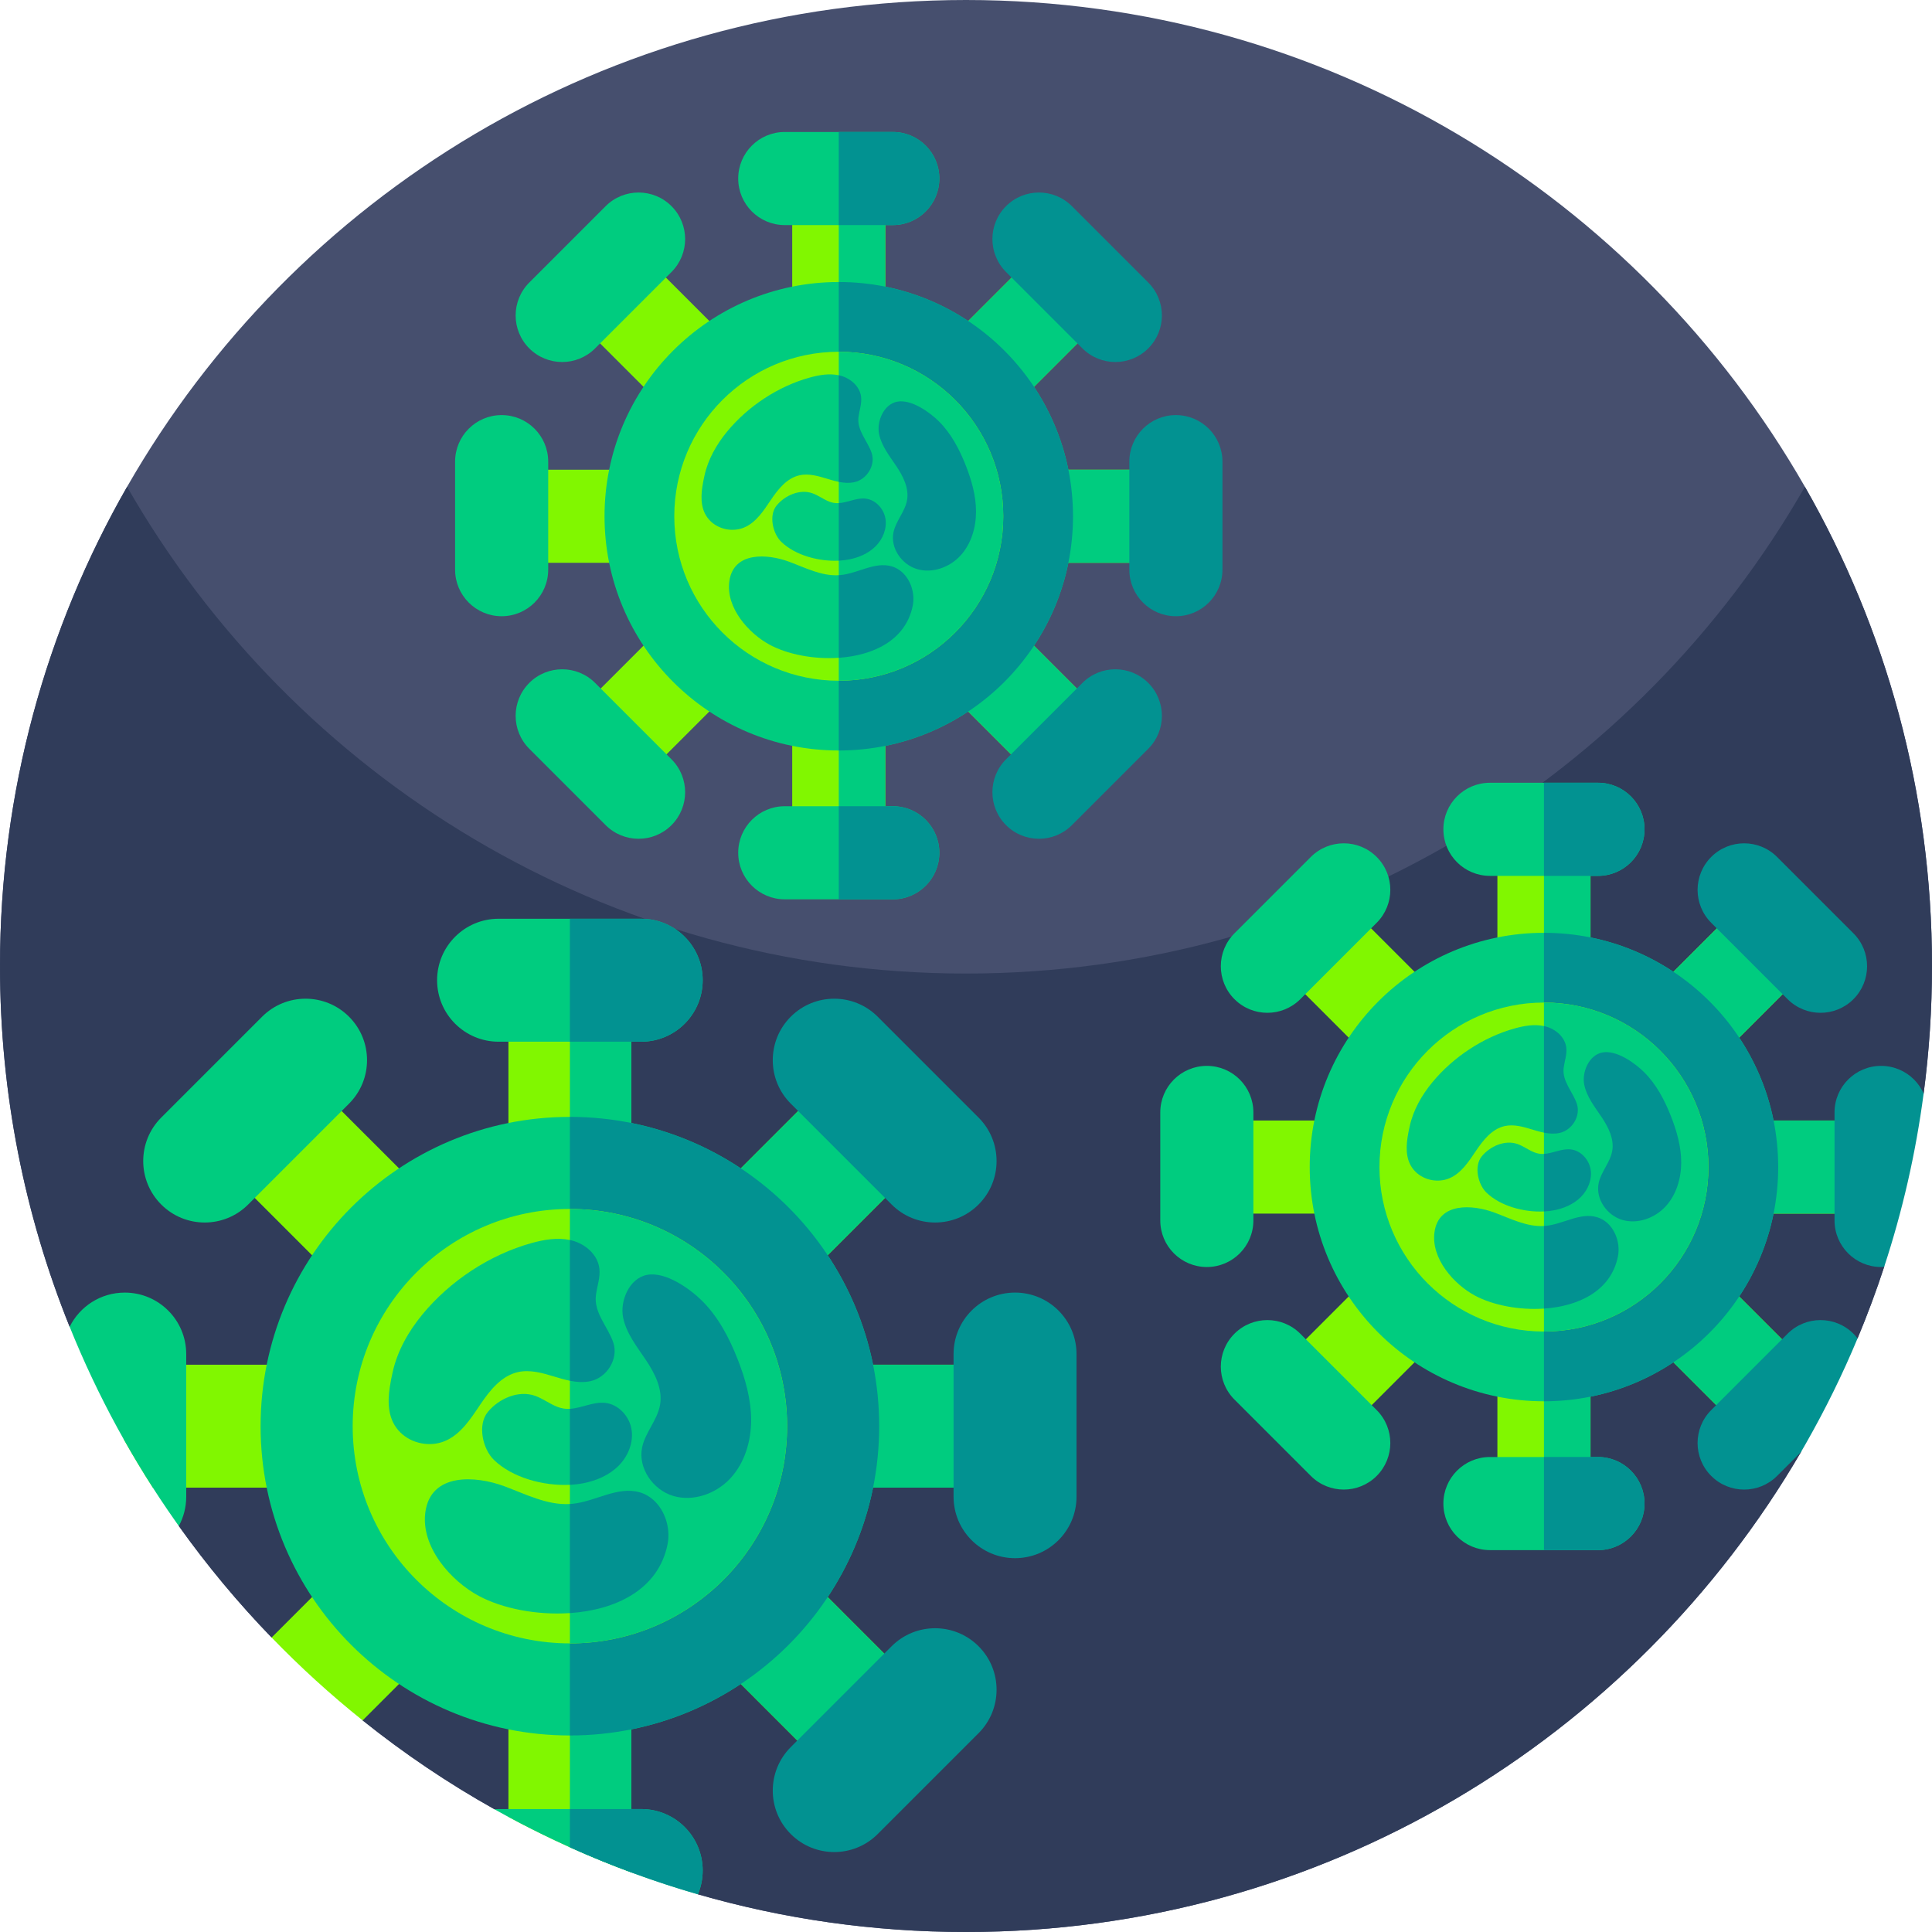 <svg id="Capa_1" enable-background="new 0 0 512 512" height="512" viewBox="0 0 512 512" width="512" xmlns="http://www.w3.org/2000/svg"><g><path d="m512 256c0 11.46-.76 22.75-2.22 33.81-5.78 0-10.46 4.68-10.46 10.46v35.47c-2.1 6.43-4.46 12.75-7.05 18.95-8.28 0-15 6.72-15 15v15.12c-44.37 76.07-126.85 127.19-221.27 127.19-24.65 0-48.49-3.49-71.04-9.99-7.98-10.94-20.1-18.12-33.53-19.88l-20.4-2.67h-.01c-12.31-6.9-23.98-14.78-34.92-23.54 0-12.13-9.83-21.96-21.96-21.96h-2.15c-8.92-9.21-17.14-19.09-24.6-29.55l-4.53-31.64c-1.73-12.14-12.13-21.16-24.4-21.16-11.91-29.54-18.46-61.81-18.46-95.61 0-46.22 12.25-89.57 33.68-127 44.12-77.07 127.16-129 222.32-129s178.2 51.93 222.32 129c21.43 37.43 33.68 80.78 33.68 127z" fill="#464f6e"/><path d="m512 256c0 11.46-.75 22.74-2.22 33.81-5.78 0-10.46 4.68-10.46 10.46v35.47c-2.11 6.43-4.46 12.76-7.05 18.95-8.28 0-15 6.72-15 15v15.12c-44.37 76.07-126.86 127.19-221.27 127.19-24.65 0-48.48-3.48-71.04-9.99-7.98-10.94-20.1-18.12-33.53-19.88l-20.41-2.67c-12.3-6.89-23.98-14.77-34.92-23.54 0-12.13-9.83-21.96-21.96-21.96h-2.16c-8.91-9.21-17.13-19.09-24.59-29.55l-4.53-31.64c-1.73-12.14-12.13-21.16-24.4-21.16-11.91-29.54-18.46-61.81-18.46-95.61 0-46.22 12.25-89.57 33.68-127 44.12 77.07 127.16 129 222.32 129s178.2-51.93 222.32-129c21.43 37.43 33.68 80.78 33.68 127z" fill="#303c5a"/><g><g><g><path d="m269.21 394.24h-78.85l55.75 55.76-23.04 23.04-55.75-55.76v78.85h-.21c-5.45-2.01-10.81-4.21-16.08-6.58-5.54-2.5-10.97-5.17-16.29-8.05v-64.22l-38.64 38.64c-8.5-6.8-16.56-14.14-24.12-21.96l39.72-39.72h-71.2c-2.67-4.15-5.22-8.39-7.65-12.7v-19.88h78.85l-55.76-55.76 23.04-23.03 55.76 55.75v-78.85h32.58v78.85l55.75-55.75 23.04 23.03-55.75 55.76h78.85z" fill="#81f700"/><path d="m269.21 394.24h-78.85l55.75 55.76-23.04 23.04-55.75-55.76v78.85h-.21c-5.45-2.01-10.81-4.21-16.08-6.58v-229.78h16.29v78.85l55.75-55.75 23.04 23.03-55.75 55.76h78.85z" fill="#00cc7f"/><g><path d="m232.993 377.952c0 45.269-36.697 81.966-81.965 81.966-45.269 0-81.966-36.697-81.966-81.966s36.697-81.966 81.966-81.966c45.268-.001 81.965 36.697 81.965 81.966z" fill="#00cc7f"/><path d="m232.993 377.952c0 45.269-36.697 81.966-81.965 81.966v-163.933c45.268 0 81.965 36.698 81.965 81.967z" fill="#029291"/><path d="m208.589 377.952c0 31.791-25.772 57.561-57.561 57.561-31.791 0-57.563-25.77-57.563-57.561s25.772-57.563 57.563-57.563c31.789 0 57.561 25.772 57.561 57.563z" fill="#81f700"/><path d="m208.589 377.952c0 31.791-25.772 57.561-57.561 57.561v-115.124c31.789 0 57.561 25.772 57.561 57.563z" fill="#00cc7f"/><g><path d="m156.433 366.031c-1.788.381-3.603.243-5.404-.118-1.407-.282-2.804-.7-4.171-1.115-3.114-.947-6.401-1.893-9.578-1.183-4.433.99-7.52 4.915-10.055 8.685-2.537 3.769-5.168 7.871-9.363 9.611-3.9 1.618-8.724.684-11.738-2.271-3.312-3.244-3.466-7.722-2.827-12.034.198-1.341.472-2.665.752-3.931 1.256-5.685 4.218-10.874 7.894-15.336 7.314-8.876 17.827-15.834 28.926-18.914 3.305-.916 6.819-1.519 10.159-.806.206.042.412.092.618.146 3.521.932 6.745 3.746 7.192 7.361.292 2.365-.593 4.698-.906 7.058-.626 4.751 3.213 8.431 4.612 12.655 1.41 4.266-1.68 9.25-6.111 10.192z" fill="#00cc7f"/><path d="m176.904 409.282c-2.44 12.073-13.843 17.39-25.876 18.202-8.77.595-17.873-1.203-24.085-4.521-7.448-3.978-15.485-13.02-14.216-22.243 1.441-10.478 13.294-9.692 20.964-6.837 5.66 2.106 11.352 5.054 17.336 4.696.219-.011.438-.029.656-.05 6.077-.608 11.963-4.737 17.836-3.056 1.386.396 2.613 1.11 3.657 2.046 3.109 2.789 4.579 7.552 3.728 11.763z" fill="#00cc7f"/><path d="m165.127 349.139c.842 4.197 3.63 7.684 6.017 11.237s4.516 7.72 3.776 11.936c-.709 4.039-3.923 7.272-4.755 11.287-1.132 5.464 2.879 11.235 8.225 12.833s11.394-.575 15.181-4.673 5.484-9.826 5.485-15.406-1.562-11.053-3.611-16.243c-2.219-5.621-5.091-11.104-9.376-15.365-3.227-3.209-9.661-7.823-14.592-6.89-4.722.895-7.224 6.929-6.35 11.284z" fill="#029291"/><path d="m163.965 388.412c-2.493 2.511-5.892 3.978-9.366 4.655-1.135.221-2.334.362-3.571.422-7.032.345-15.287-1.897-20.134-6.602-2.944-2.859-4.443-9.246-1.616-12.699 2.884-3.521 8.092-5.857 12.548-4.275 2.089.742 3.921 2.185 5.973 2.949.514.191 1.041.339 1.589.423s1.094.1 1.64.07c3.112-.178 6.189-1.918 9.337-1.58 3.519.376 6.405 3.503 6.988 6.993.584 3.489-.895 7.133-3.388 9.644z" fill="#00cc7f"/></g></g></g><g><g><path d="m186.22 259.77c0 4.5-1.824 8.572-4.77 11.52-2.949 2.947-7.021 4.771-11.52 4.771h-37.803c-8.996 0-16.291-7.293-16.291-16.291 0-4.498 1.824-8.572 4.772-11.519 2.949-2.949 7.021-4.772 11.519-4.772h37.803c8.997 0 16.29 7.294 16.29 16.291z" fill="#00cc7f"/></g><g><path d="m186.22 495.71c0 2.23-.45 4.36-1.26 6.3-18.98-5.47-37.05-13.08-53.94-22.55.37-.03.74-.04 1.11-.04h37.8c9 0 16.29 7.29 16.29 16.29z" fill="#00cc7f"/></g></g><g><g><path d="m236.291 319.207-26.731-26.731c-6.362-6.362-6.362-16.677 0-23.039 6.362-6.362 16.677-6.362 23.039 0l26.731 26.731c6.362 6.362 6.362 16.677 0 23.039-6.363 6.362-16.677 6.362-23.039 0z" fill="#029291"/></g></g><g><g><path d="m268.997 412.932c-8.997 0-16.291-7.294-16.291-16.291v-37.803c0-8.997 7.294-16.291 16.291-16.291 8.997 0 16.291 7.294 16.291 16.291v37.803c0 8.997-7.294 16.291-16.291 16.291z" fill="#029291"/></g><g><path d="m49.35 358.84v37.8c0 2.81-.71 5.46-1.96 7.77-.26-.36-.52-.72-.77-1.08-11.27-15.99-20.75-33.32-28.16-51.72 2.66-5.37 8.2-9.06 14.6-9.06 4.5 0 8.57 1.82 11.52 4.77s4.77 7.02 4.77 11.52z" fill="#00cc7f"/></g></g><g><g><path d="m209.56 486.042c-6.362-6.362-6.362-16.677 0-23.039l26.731-26.731c6.362-6.362 16.677-6.362 23.039 0 6.362 6.362 6.362 16.677 0 23.039l-26.731 26.731c-6.362 6.361-16.677 6.361-23.039 0z" fill="#029291"/></g><g><path d="m42.726 319.207c-6.362-6.362-6.362-16.677 0-23.039l26.731-26.731c6.362-6.362 16.677-6.362 23.039 0 6.362 6.362 6.362 16.677 0 23.039l-26.731 26.731c-6.362 6.362-16.677 6.362-23.039 0z" fill="#00cc7f"/></g></g><g fill="#029291"><path d="m151.028 365.913v-37.294c.206.042.412.092.618.146 3.521.932 6.745 3.746 7.192 7.361.292 2.365-.593 4.698-.906 7.058-.626 4.751 3.213 8.431 4.612 12.655 1.41 4.266-1.679 9.251-6.111 10.193-1.788.38-3.604.242-5.405-.119z"/><path d="m154.599 393.067c-1.135.221-2.334.362-3.571.422v-20.134c3.112-.178 6.189-1.918 9.337-1.58 3.519.376 6.405 3.503 6.988 6.993.584 3.49-.895 7.134-3.388 9.645-2.493 2.51-5.892 3.977-9.366 4.654z"/><path d="m176.904 409.282c-2.44 12.073-13.843 17.39-25.876 18.202v-28.905c.219-.011.438-.029.656-.05 6.077-.608 11.963-4.737 17.836-3.056 1.386.396 2.613 1.11 3.657 2.046 3.108 2.789 4.578 7.552 3.727 11.763z"/><path d="m186.22 495.71c0 2.23-.45 4.36-1.26 6.3-11.67-3.36-23-7.54-33.93-12.46v-10.13h18.9c9 0 16.29 7.29 16.29 16.29z"/><path d="m169.929 276.06h-18.901v-32.582h18.901c8.998 0 16.291 7.294 16.291 16.291 0 4.5-1.824 8.572-4.77 11.52-2.949 2.948-7.021 4.771-11.521 4.771z"/></g></g><g><g><path d="m311.784 149.151h-59.716l42.226 42.226-17.448 17.448-42.225-42.226v59.715h-24.675v-59.715l-42.226 42.226-17.448-17.448 42.226-42.226h-59.717v-24.675h59.717l-42.226-42.226 17.448-17.448 42.226 42.226v-59.717h24.675v59.717l42.225-42.226 17.448 17.448-42.226 42.226h59.716z" fill="#81f700"/><path d="m311.784 149.151h-59.716l42.226 42.226-17.448 17.448-42.225-42.226v59.715h-12.338v-179.003h12.338v59.717l42.225-42.226 17.448 17.448-42.226 42.226h59.716z" fill="#00cc7f"/><g><path d="m284.357 136.813c0 34.283-27.792 62.075-62.074 62.075-34.283 0-62.075-27.792-62.075-62.075s27.792-62.075 62.075-62.075c34.282 0 62.074 27.792 62.074 62.075z" fill="#00cc7f"/><path d="m284.357 136.813c0 34.283-27.792 62.075-62.074 62.075v-124.15c34.282 0 62.074 27.792 62.074 62.075z" fill="#029291"/><path d="m265.876 136.813c0 24.076-19.518 43.592-43.592 43.592-24.076 0-43.593-19.516-43.593-43.592s19.518-43.594 43.593-43.594c24.074.001 43.592 19.518 43.592 43.594z" fill="#81f700"/><path d="m265.876 136.813c0 24.076-19.518 43.592-43.592 43.592v-87.185c24.074 0 43.592 19.517 43.592 43.593z" fill="#00cc7f"/><g><path d="m226.376 127.785c-1.354.288-2.729.184-4.093-.09-1.065-.214-2.124-.53-3.159-.845-2.358-.717-4.848-1.434-7.254-.896-3.357.75-5.695 3.722-7.615 6.577-1.921 2.854-3.914 5.961-7.091 7.279-2.954 1.225-6.607.518-8.889-1.72-2.508-2.456-2.625-5.848-2.141-9.114.15-1.015.357-2.018.57-2.977.951-4.305 3.194-8.235 5.978-11.614 5.539-6.722 13.501-11.991 21.907-14.324 2.503-.694 5.165-1.15 7.693-.61.156.032.312.07.468.11 2.666.706 5.108 2.837 5.447 5.575.221 1.791-.449 3.558-.686 5.345-.474 3.598 2.433 6.385 3.492 9.584 1.069 3.232-1.271 7.007-4.627 7.72z" fill="#00cc7f"/><path d="m241.88 160.54c-1.847 9.143-10.484 13.17-19.596 13.785-6.641.451-13.536-.911-18.24-3.424-5.641-3.012-11.727-9.86-10.766-16.845 1.091-7.935 10.068-7.34 15.877-5.178 4.287 1.595 8.597 3.828 13.129 3.556.166-.009.332-.022.497-.038 4.602-.46 9.06-3.587 13.507-2.314 1.05.3 1.979.841 2.769 1.549 2.354 2.113 3.467 5.72 2.823 8.909z" fill="#00cc7f"/><path d="m232.961 114.993c.638 3.178 2.749 5.819 4.557 8.51s3.42 5.846 2.86 9.039c-.537 3.059-2.971 5.507-3.601 8.548-.857 4.138 2.18 8.508 6.229 9.719 4.049 1.21 8.629-.436 11.497-3.539 2.868-3.104 4.153-7.441 4.154-11.667s-1.183-8.371-2.735-12.301c-1.681-4.257-3.856-8.409-7.101-11.636-2.444-2.43-7.316-5.925-11.051-5.218-3.577.677-5.471 5.246-4.809 8.545z" fill="#029291"/><path d="m232.081 144.735c-1.888 1.902-4.462 3.012-7.093 3.526-.859.167-1.768.274-2.704.319-5.325.261-11.577-1.436-15.248-5-2.229-2.165-3.365-7.002-1.224-9.617 2.184-2.666 6.128-4.435 9.503-3.237 1.582.562 2.97 1.655 4.524 2.233.389.145.788.257 1.203.32.415.064.829.076 1.242.053 2.357-.135 4.687-1.452 7.071-1.197 2.665.285 4.85 2.653 5.292 5.296s-.678 5.402-2.566 7.304z" fill="#00cc7f"/></g></g></g><g><g><path d="m248.935 47.311c0 3.408-1.381 6.492-3.613 8.725-2.233 2.232-5.317 3.613-8.725 3.613h-28.629c-6.813 0-12.337-5.523-12.337-12.337 0-3.407 1.381-6.492 3.614-8.723 2.233-2.233 5.317-3.614 8.723-3.614h28.629c6.815-.002 12.338 5.523 12.338 12.336z" fill="#00cc7f"/></g><g><path d="m248.935 225.994c0 3.407-1.381 6.492-3.613 8.723-2.233 2.233-5.317 3.614-8.725 3.614h-28.629c-6.813 0-12.337-5.524-12.337-12.337 0-3.407 1.381-6.492 3.614-8.723 2.233-2.233 5.317-3.614 8.723-3.614h28.629c6.815-.001 12.338 5.524 12.338 12.337z" fill="#00cc7f"/></g></g><g><g><path d="m286.855 92.325-20.244-20.244c-4.818-4.818-4.818-12.63 0-17.448 4.818-4.818 12.63-4.818 17.448 0l20.244 20.244c4.818 4.818 4.818 12.63 0 17.448-4.819 4.818-12.63 4.818-17.448 0z" fill="#029291"/></g><g><path d="m160.507 218.672-20.244-20.244c-4.818-4.818-4.818-12.63 0-17.448 4.818-4.818 12.63-4.818 17.448 0l20.244 20.244c4.818 4.818 4.818 12.63 0 17.448-4.818 4.818-12.63 4.818-17.448 0z" fill="#00cc7f"/></g></g><g><g><path d="m311.624 163.305c-6.814 0-12.338-5.524-12.338-12.337v-28.629c0-6.814 5.524-12.338 12.338-12.338 6.814 0 12.337 5.524 12.337 12.338v28.629c0 6.813-5.523 12.337-12.337 12.337z" fill="#029291"/></g><g><path d="m132.942 163.305c-6.814 0-12.337-5.524-12.337-12.337v-28.629c0-6.814 5.524-12.338 12.337-12.338 6.814 0 12.337 5.524 12.337 12.338v28.629c0 6.813-5.524 12.337-12.337 12.337z" fill="#00cc7f"/></g></g><g><g><path d="m266.611 218.672c-4.818-4.818-4.818-12.63 0-17.448l20.244-20.244c4.818-4.818 12.63-4.818 17.448 0 4.818 4.818 4.818 12.63 0 17.448l-20.244 20.244c-4.818 4.818-12.63 4.818-17.448 0z" fill="#029291"/></g><g><path d="m140.263 92.325c-4.818-4.818-4.818-12.63 0-17.448l20.244-20.244c4.818-4.818 12.63-4.818 17.448 0 4.818 4.818 4.818 12.63 0 17.448l-20.244 20.244c-4.818 4.818-12.63 4.818-17.448 0z" fill="#00cc7f"/></g></g><g fill="#029291"><path d="m222.283 127.696v-28.244c.156.032.312.07.468.11 2.666.706 5.108 2.837 5.447 5.575.221 1.791-.449 3.558-.686 5.345-.474 3.598 2.433 6.385 3.492 9.584 1.068 3.231-1.272 7.006-4.628 7.719-1.354.289-2.729.185-4.093-.089z"/><path d="m224.988 148.261c-.859.167-1.768.274-2.704.319v-15.248c2.357-.135 4.687-1.452 7.071-1.197 2.665.285 4.85 2.653 5.292 5.296s-.678 5.403-2.566 7.304c-1.888 1.902-4.462 3.012-7.093 3.526z"/><path d="m241.88 160.54c-1.847 9.143-10.484 13.17-19.596 13.785v-21.891c.166-.009.332-.022.497-.038 4.602-.46 9.06-3.587 13.507-2.314 1.05.3 1.979.841 2.769 1.549 2.354 2.113 3.467 5.72 2.823 8.909z"/><path d="m248.935 225.994c0 3.407-1.381 6.492-3.613 8.723-2.233 2.233-5.317 3.614-8.725 3.614h-14.314v-24.675h14.314c6.815 0 12.338 5.525 12.338 12.338z"/><path d="m236.597 59.648h-14.314v-24.675h14.314c6.814 0 12.337 5.524 12.337 12.338 0 3.408-1.381 6.492-3.613 8.725-2.232 2.231-5.316 3.612-8.724 3.612z"/></g></g><g><g><path d="m498.665 321.617h-59.717l42.226 42.226-17.448 17.448-42.225-42.226v59.716h-24.675v-59.716l-42.226 42.226-17.448-17.448 42.226-42.226h-59.717v-24.675h59.717l-42.226-42.226 17.448-17.448 42.226 42.226v-59.717h24.675v59.717l42.225-42.226 17.448 17.448-42.226 42.226h59.717z" fill="#81f700"/><path d="m498.665 321.617h-59.717l42.226 42.226-17.448 17.448-42.225-42.226v59.716h-12.337v-179.004h12.337v59.717l42.225-42.226 17.448 17.448-42.226 42.226h59.717z" fill="#00cc7f"/><g><path d="m471.238 309.28c0 34.283-27.792 62.075-62.074 62.075-34.283 0-62.075-27.792-62.075-62.075s27.792-62.075 62.075-62.075c34.282-.001 62.074 27.791 62.074 62.075z" fill="#00cc7f"/><path d="m471.238 309.28c0 34.283-27.792 62.075-62.074 62.075v-124.15c34.282-.001 62.074 27.791 62.074 62.075z" fill="#029291"/><path d="m452.756 309.28c0 24.076-19.518 43.592-43.592 43.592-24.076 0-43.594-19.517-43.594-43.592 0-24.076 19.518-43.594 43.594-43.594 24.074 0 43.592 19.518 43.592 43.594z" fill="#81f700"/><path d="m452.756 309.28c0 24.076-19.518 43.592-43.592 43.592v-87.186c24.074 0 43.592 19.518 43.592 43.594z" fill="#00cc7f"/><g><path d="m413.257 300.252c-1.354.288-2.729.184-4.093-.09-1.066-.214-2.124-.53-3.159-.845-2.358-.717-4.848-1.434-7.254-.896-3.357.75-5.695 3.722-7.615 6.578-1.921 2.854-3.914 5.961-7.091 7.278-2.954 1.225-6.607.518-8.889-1.72-2.508-2.456-2.625-5.848-2.141-9.114.15-1.015.357-2.018.57-2.977.951-4.305 3.194-8.235 5.978-11.614 5.539-6.722 13.501-11.991 21.907-14.324 2.503-.694 5.165-1.15 7.693-.61.156.032.312.07.468.111 2.666.706 5.108 2.837 5.447 5.574.221 1.791-.449 3.558-.686 5.345-.474 3.598 2.433 6.385 3.493 9.584 1.068 3.232-1.272 7.007-4.628 7.72z" fill="#00cc7f"/><path d="m428.76 333.007c-1.848 9.143-10.484 13.17-19.596 13.785-6.641.451-13.536-.911-18.24-3.424-5.641-3.013-11.727-9.86-10.766-16.845 1.091-7.935 10.068-7.34 15.877-5.178 4.287 1.595 8.597 3.828 13.129 3.556.166-.009.332-.022.497-.038 4.602-.46 9.06-3.587 13.507-2.314 1.05.3 1.979.841 2.77 1.549 2.353 2.113 3.467 5.719 2.822 8.909z" fill="#00cc7f"/><path d="m419.841 287.459c.638 3.178 2.749 5.819 4.557 8.51s3.42 5.846 2.86 9.039c-.537 3.059-2.971 5.507-3.601 8.548-.858 4.138 2.18 8.509 6.229 9.719s8.629-.436 11.497-3.539 4.153-7.441 4.154-11.667-1.183-8.371-2.735-12.301c-1.681-4.257-3.855-8.409-7.101-11.636-2.444-2.43-7.316-5.925-11.051-5.218-3.577.677-5.471 5.247-4.809 8.545z" fill="#029291"/><path d="m418.961 317.201c-1.888 1.902-4.462 3.013-7.093 3.526-.859.167-1.768.274-2.704.319-5.325.261-11.577-1.436-15.248-5-2.229-2.165-3.365-7.002-1.224-9.617 2.184-2.666 6.128-4.435 9.503-3.237 1.582.562 2.97 1.655 4.524 2.233.389.145.788.257 1.203.32.415.064.829.076 1.242.053 2.357-.135 4.687-1.452 7.071-1.197 2.665.285 4.85 2.653 5.292 5.296s-.678 5.403-2.566 7.304z" fill="#00cc7f"/></g></g></g><g><g><path d="m435.815 219.777c0 3.408-1.381 6.492-3.613 8.725-2.233 2.232-5.317 3.613-8.725 3.613h-28.629c-6.813 0-12.337-5.523-12.337-12.337 0-3.407 1.381-6.492 3.614-8.723 2.233-2.233 5.317-3.614 8.723-3.614h28.629c6.815-.001 12.338 5.523 12.338 12.336z" fill="#00cc7f"/></g><g><path d="m435.815 398.46c0 3.407-1.381 6.491-3.613 8.723-2.233 2.233-5.317 3.614-8.725 3.614h-28.629c-6.813 0-12.337-5.524-12.337-12.337 0-3.407 1.381-6.492 3.614-8.723 2.233-2.233 5.317-3.614 8.723-3.614h28.629c6.815 0 12.338 5.524 12.338 12.337z" fill="#00cc7f"/></g></g><g><g><path d="m473.735 264.791-20.244-20.244c-4.818-4.818-4.818-12.63 0-17.448 4.818-4.818 12.63-4.818 17.448 0l20.244 20.244c4.818 4.818 4.818 12.63 0 17.448-4.818 4.818-12.63 4.818-17.448 0z" fill="#029291"/></g><g><path d="m347.387 391.139-20.244-20.244c-4.818-4.818-4.818-12.63 0-17.448 4.818-4.818 12.63-4.818 17.448 0l20.244 20.244c4.818 4.818 4.818 12.63 0 17.448-4.818 4.818-12.629 4.818-17.448 0z" fill="#00cc7f"/></g></g><g><g><path d="m509.78 289.81c-2.08 15.81-5.61 31.17-10.46 45.93-.27.02-.54.03-.82.03-6.81 0-12.33-5.52-12.33-12.34v-28.63c0-6.81 5.52-12.33 12.33-12.33 3.41 0 6.5 1.38 8.73 3.61 1.07 1.07 1.94 2.33 2.55 3.73z" fill="#029291"/></g><g><path d="m319.822 335.771c-6.814 0-12.337-5.524-12.337-12.337v-28.629c0-6.814 5.524-12.337 12.337-12.337 6.814 0 12.337 5.524 12.337 12.337v28.629c0 6.813-5.523 12.337-12.337 12.337z" fill="#00cc7f"/></g></g><g><g><path d="m492.27 354.69c-3.99 9.58-8.57 18.86-13.66 27.8-.44.78-.89 1.55-1.34 2.32l-6.33 6.33c-4.82 4.82-12.63 4.82-17.45 0s-4.82-12.63 0-17.45l20.24-20.24c4.82-4.82 12.63-4.82 17.45 0 .39.39.75.81 1.09 1.24z" fill="#029291"/></g><g><path d="m327.144 264.791c-4.818-4.818-4.818-12.63 0-17.448l20.244-20.244c4.818-4.818 12.63-4.818 17.448 0 4.818 4.818 4.818 12.63 0 17.448l-20.244 20.244c-4.819 4.818-12.63 4.818-17.448 0z" fill="#00cc7f"/></g></g><g fill="#029291"><path d="m409.164 300.162v-28.243c.156.032.312.07.468.111 2.666.706 5.108 2.837 5.447 5.574.221 1.791-.449 3.558-.686 5.345-.474 3.598 2.433 6.385 3.493 9.584 1.068 3.231-1.272 7.006-4.628 7.719-1.356.288-2.73.184-4.094-.09z"/><path d="m411.868 320.727c-.859.167-1.768.274-2.704.319v-15.248c2.357-.135 4.687-1.452 7.071-1.197 2.665.285 4.85 2.653 5.292 5.296s-.678 5.403-2.566 7.304c-1.888 1.902-4.462 3.013-7.093 3.526z"/><path d="m428.76 333.007c-1.848 9.143-10.484 13.17-19.596 13.785v-21.891c.166-.009.332-.022.497-.038 4.602-.46 9.06-3.587 13.507-2.314 1.05.3 1.979.841 2.77 1.549 2.353 2.113 3.467 5.719 2.822 8.909z"/><path d="m435.815 398.46c0 3.407-1.381 6.491-3.613 8.723-2.233 2.233-5.317 3.614-8.725 3.614h-14.314v-24.675h14.314c6.815.001 12.338 5.525 12.338 12.338z"/><path d="m423.478 232.115h-14.314v-24.675h14.314c6.814 0 12.337 5.524 12.337 12.337 0 3.408-1.381 6.492-3.613 8.725-2.233 2.232-5.317 3.613-8.724 3.613z"/></g></g></g><path d="m512 256c0 141.38-114.62 256-256 256s-256-114.62-256-256c0-46.22 12.25-89.57 33.68-127 44.12-77.07 127.16-129 222.32-129s178.2 51.93 222.32 129c21.43 37.43 33.68 80.78 33.68 127z" fill="none"/></g></svg>
